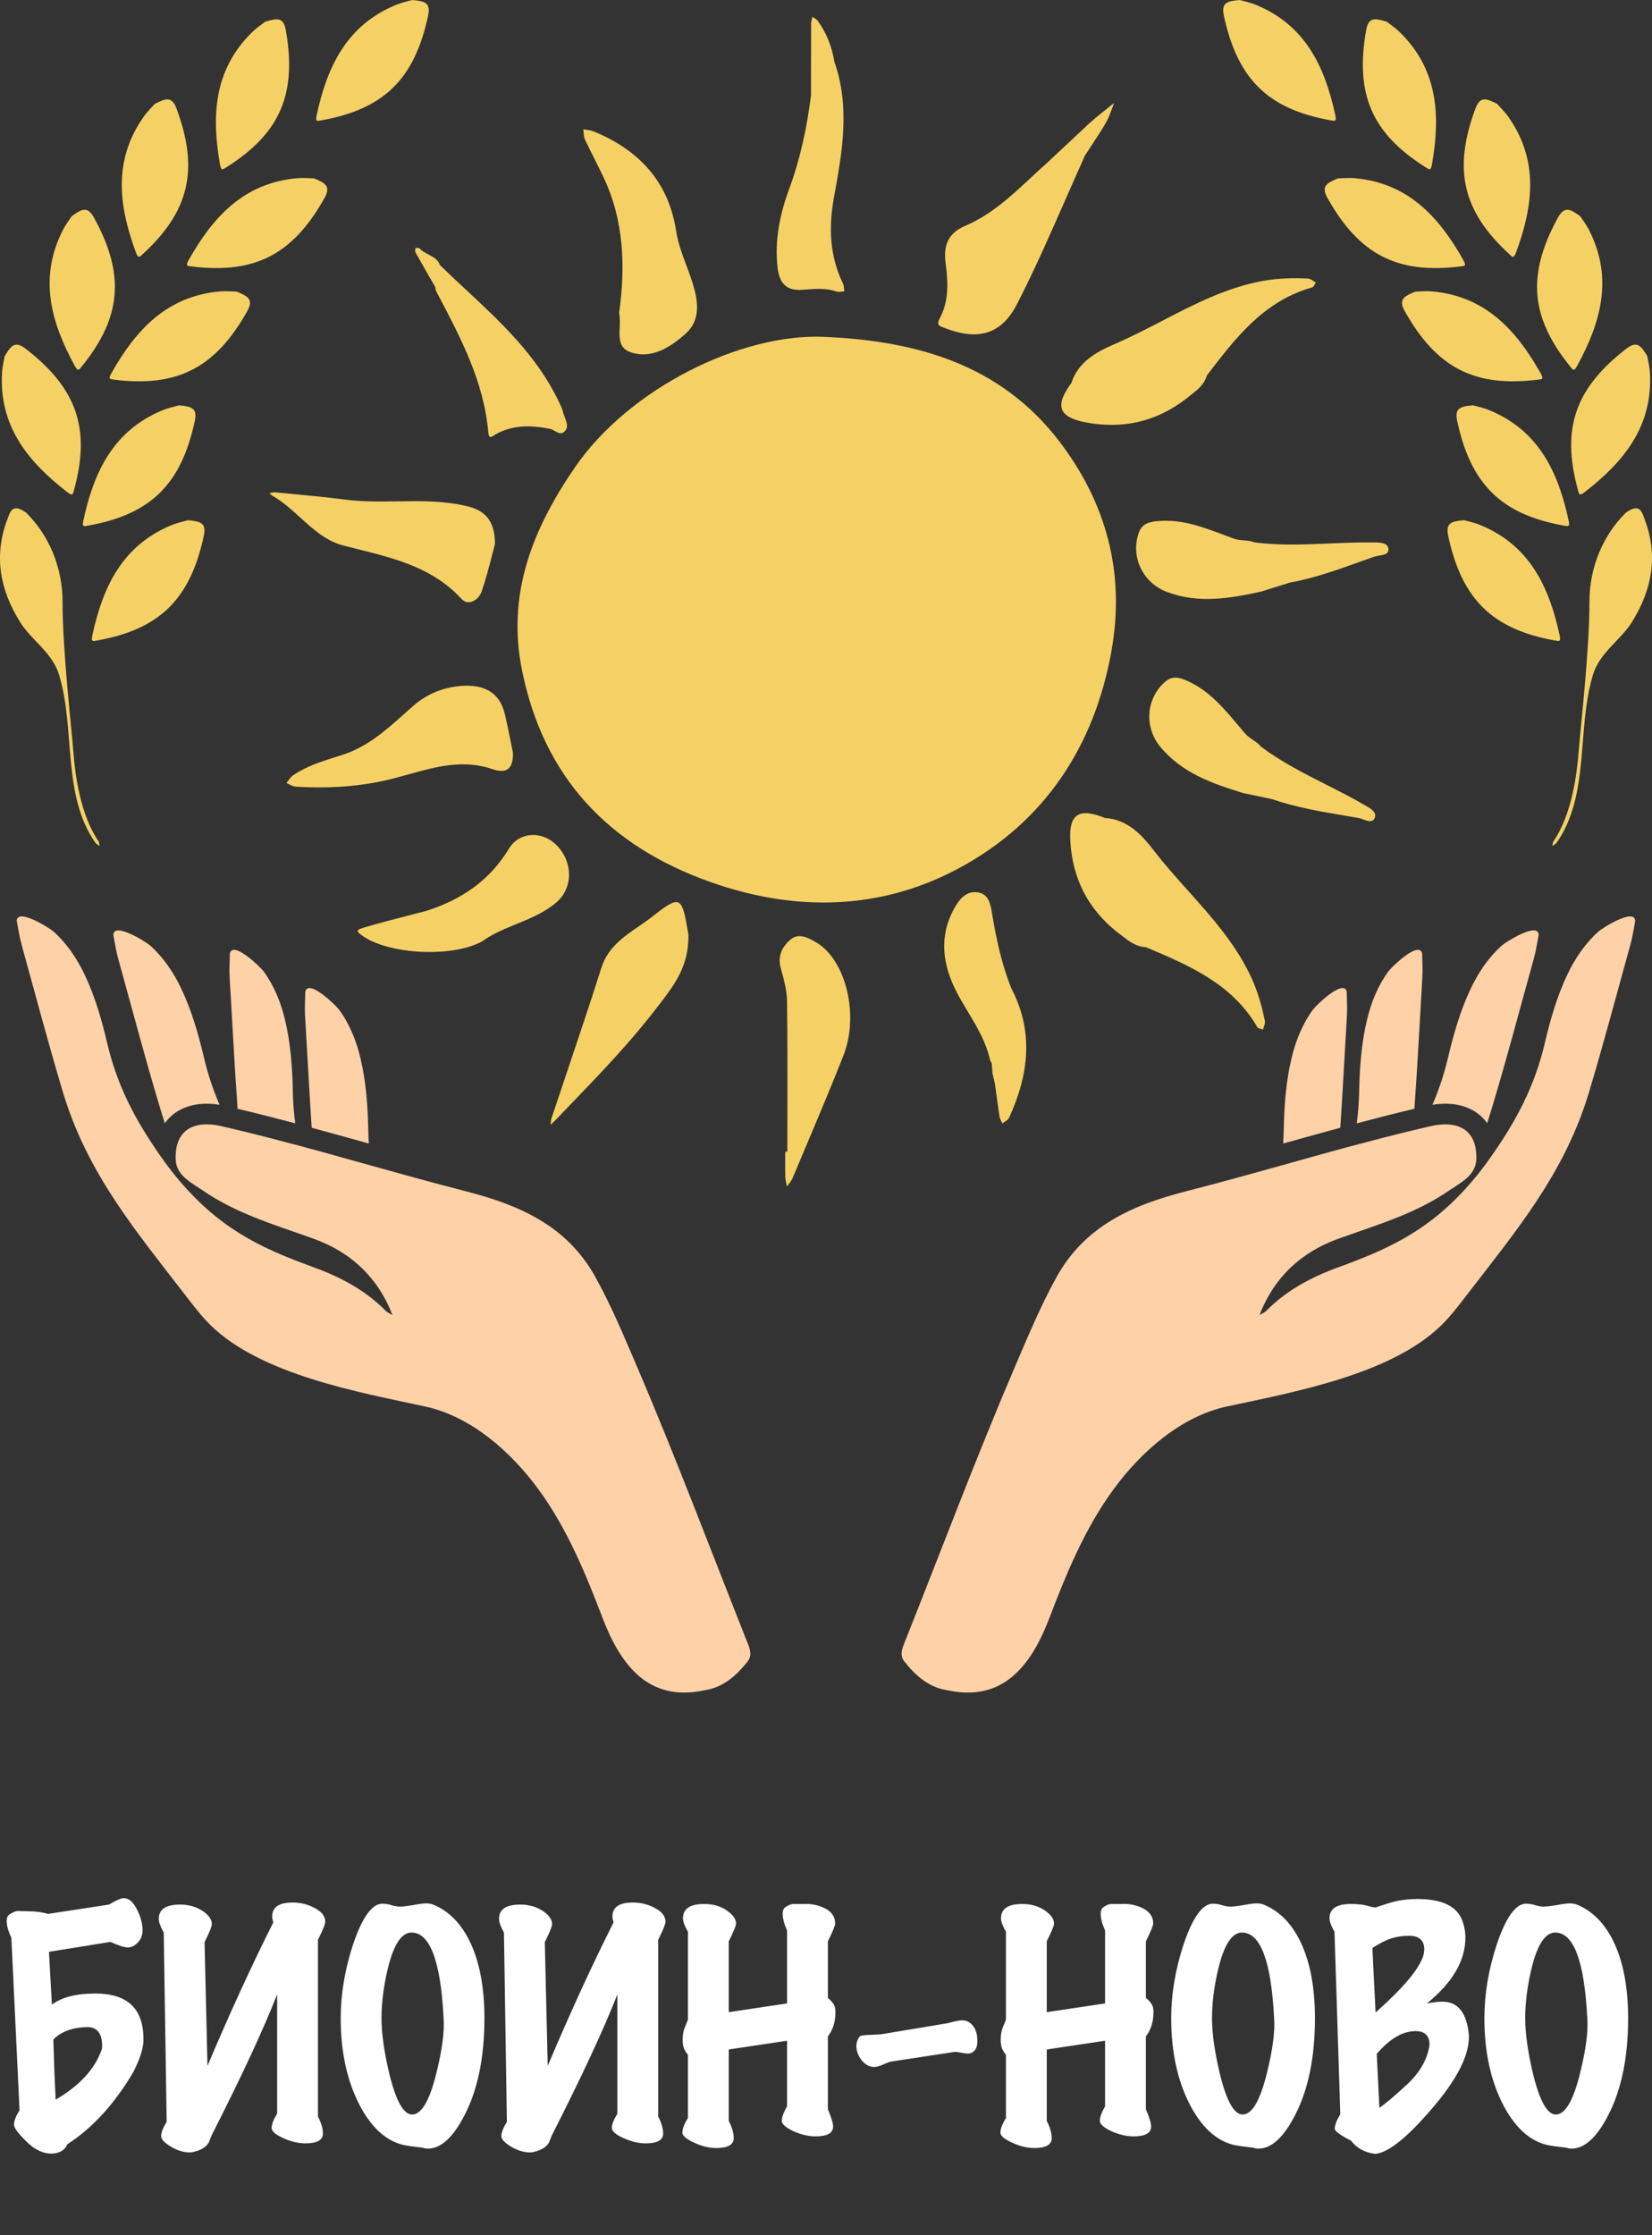 <svg width="68" height="92" viewBox="0 0 68 92" fill="none" xmlns="http://www.w3.org/2000/svg">
<rect x="0" y="0" width="68" height="92" fill="#333333" stroke="none"/>
<path d="M32.49 7.759C32.102 8.81 31.879 9.887 32.007 11.015L32.008 11.016C32.073 11.59 32.317 11.968 32.975 11.93C33.045 11.926 33.116 11.921 33.187 11.916C33.601 11.886 34.018 11.856 34.427 11.998C34.494 12.021 34.573 12.011 34.651 12.002C34.686 11.998 34.72 11.994 34.754 11.992C34.748 11.958 34.745 11.921 34.742 11.885C34.735 11.809 34.728 11.731 34.697 11.666C34.147 10.534 34.106 9.345 34.325 8.138C34.666 6.274 35.003 4.413 34.346 2.548C34.247 1.933 34.027 1.366 33.663 0.86C33.628 0.812 33.575 0.778 33.521 0.745C33.495 0.729 33.469 0.712 33.444 0.694C33.438 0.72 33.431 0.747 33.423 0.773C33.406 0.834 33.388 0.895 33.388 0.957C33.384 1.697 33.384 2.437 33.383 3.176V3.177C33.383 3.424 33.383 3.671 33.383 3.917C33.218 5.228 32.949 6.516 32.49 7.759Z" fill="#F5D165"/>
<path d="M38.668 13.131C39.064 12.407 39.029 11.627 38.925 10.844C38.829 10.128 38.997 9.606 39.746 9.287C40.795 8.84 41.614 8.077 42.432 7.315C42.653 7.11 42.873 6.905 43.097 6.706C43.359 6.461 43.62 6.217 43.881 5.972L43.914 5.941C44.166 5.706 44.417 5.471 44.669 5.236C44.684 5.221 44.699 5.205 44.715 5.19L44.742 5.164C44.749 5.156 44.758 5.148 44.766 5.14C44.807 5.104 44.848 5.068 44.89 5.032C44.993 4.941 45.098 4.849 45.204 4.763C45.349 4.644 45.496 4.527 45.642 4.41C45.716 4.351 45.789 4.293 45.862 4.234C45.827 4.321 45.794 4.409 45.761 4.498C45.691 4.689 45.62 4.881 45.519 5.055C45.335 5.373 45.132 5.68 44.93 5.987L44.93 5.987C44.84 6.123 44.751 6.258 44.663 6.395C44.389 7.002 44.121 7.613 43.852 8.223L43.852 8.224C43.218 9.668 42.584 11.111 41.865 12.511C41.204 13.799 40.225 14.02 38.877 13.498C38.87 13.495 38.863 13.493 38.856 13.49L38.833 13.481C38.673 13.421 38.538 13.37 38.669 13.131H38.668Z" fill="#F5D165"/>
<path d="M45.886 14.159C46.552 13.872 47.197 13.538 47.842 13.204C49.165 12.518 50.488 11.833 51.989 11.561C52.61 11.448 53.224 11.437 53.842 11.466C53.917 11.469 53.99 11.518 54.062 11.566C54.096 11.589 54.13 11.611 54.164 11.629C54.147 11.652 54.132 11.678 54.117 11.705C54.085 11.762 54.054 11.818 54.01 11.83C52.016 12.388 50.846 13.921 49.677 15.455C49.569 15.832 49.283 16.053 48.998 16.273C48.933 16.323 48.868 16.374 48.805 16.426L48.801 16.43C47.567 17.372 46.179 17.674 44.666 17.38C43.568 17.165 43.413 16.697 44.099 15.767C44.384 14.89 45.135 14.481 45.885 14.159H45.886Z" fill="#F5D165"/>
<path d="M56.025 23.105C55.068 23.449 54.11 23.793 53.103 23.977C53.103 23.977 53.103 23.977 53.103 23.977C53.103 23.977 53.103 23.976 53.104 23.976C53.104 23.976 53.104 23.976 53.104 23.975L52.963 24.02C52.617 24.129 52.27 24.238 51.923 24.346C50.628 24.63 49.337 24.857 48.033 24.363C47.045 23.989 46.531 22.934 46.869 21.941C47.008 21.536 47.325 21.475 47.678 21.446C48.637 21.363 49.506 21.69 50.369 22.014C50.509 22.066 50.648 22.119 50.787 22.169C50.926 22.22 51.065 22.231 51.202 22.241C51.347 22.253 51.489 22.264 51.626 22.322C52.651 22.458 53.677 22.414 54.702 22.37C55.272 22.345 55.842 22.321 56.412 22.327C56.44 22.328 56.469 22.328 56.499 22.327C56.766 22.326 57.101 22.325 57.145 22.562C57.19 22.803 56.965 22.839 56.755 22.873C56.681 22.885 56.609 22.897 56.552 22.917H56.553C56.377 22.979 56.201 23.042 56.026 23.105L56.025 23.105Z" fill="#F5D165"/>
<path d="M33.136 47.276C32.965 47.679 32.795 48.082 32.626 48.486C32.59 48.572 32.532 48.65 32.474 48.727C32.446 48.764 32.419 48.8 32.394 48.838C32.386 48.797 32.377 48.755 32.368 48.713C32.348 48.619 32.327 48.525 32.325 48.431C32.318 48.193 32.319 47.955 32.321 47.717L32.321 47.717C32.322 47.613 32.322 47.509 32.322 47.405H32.409C32.409 46.862 32.41 46.319 32.411 45.776C32.414 44.255 32.417 42.735 32.396 41.215C32.391 40.772 32.269 40.325 32.15 39.89L32.134 39.83C32.001 39.34 32.204 38.963 32.53 38.679C32.863 38.386 33.244 38.585 33.574 38.773C34.803 39.474 35.383 41.752 34.717 43.447V43.446C34.211 44.731 33.673 46.004 33.136 47.276Z" fill="#F5D165"/>
<path d="M55.376 33.574C55.552 33.604 55.728 33.634 55.904 33.664L55.903 33.663C55.964 33.674 56.032 33.699 56.103 33.725C56.302 33.797 56.516 33.876 56.594 33.644C56.673 33.414 56.381 33.252 56.149 33.123L56.148 33.123C56.133 33.114 56.118 33.106 56.104 33.098L56.087 33.089L56.072 33.08C55.578 32.795 55.069 32.537 54.56 32.28C53.646 31.816 52.731 31.353 51.904 30.732C51.814 30.615 51.695 30.536 51.575 30.455C51.461 30.378 51.345 30.301 51.248 30.188C51.153 30.077 51.058 29.964 50.963 29.851L50.962 29.85C50.369 29.144 49.772 28.433 48.895 28.035C48.573 27.888 48.268 27.785 47.948 28.07C47.164 28.77 47.093 29.941 47.77 30.75C48.664 31.82 49.901 32.253 51.169 32.641C51.474 32.706 51.778 32.77 52.083 32.834L52.379 32.896C52.379 32.897 52.378 32.898 52.378 32.898C52.377 32.898 52.377 32.898 52.377 32.898C53.353 33.233 54.364 33.404 55.376 33.574Z" fill="#F5D165"/>
<path d="M48.895 36.651C48.411 36.11 47.927 35.569 47.485 34.996L47.486 34.995C46.988 34.352 46.405 33.726 45.482 33.667C44.41 33.234 43.993 33.499 44.056 34.615C44.144 36.15 44.78 37.417 46.001 38.377L46.005 38.38C46.071 38.428 46.136 38.478 46.201 38.529L46.201 38.529C46.485 38.749 46.77 38.97 47.163 38.983C48.941 39.734 50.719 40.486 51.754 42.276C51.778 42.316 51.84 42.332 51.903 42.349C51.933 42.357 51.962 42.365 51.987 42.375C51.996 42.337 52.01 42.297 52.024 42.258C52.053 42.177 52.081 42.096 52.066 42.023C51.942 41.417 51.778 40.827 51.516 40.255C50.88 38.87 49.888 37.761 48.895 36.651Z" fill="#F5D165"/>
<path d="M41.63 40.682C42.567 42.477 42.343 44.251 41.533 46.011C41.502 46.079 41.428 46.126 41.354 46.173C41.32 46.195 41.285 46.217 41.255 46.241C41.243 46.21 41.229 46.18 41.215 46.15C41.184 46.082 41.152 46.014 41.141 45.943C41.088 45.598 41.041 45.253 40.994 44.908C40.98 44.805 40.966 44.702 40.952 44.598C40.942 44.556 40.932 44.513 40.922 44.471L40.921 44.469C40.901 44.385 40.881 44.3 40.862 44.216C40.844 44.187 40.841 44.155 40.851 44.124C40.841 44.004 40.831 43.884 40.821 43.764C40.797 43.721 40.775 43.678 40.753 43.635C40.596 42.9 40.219 42.272 39.843 41.645C39.688 41.388 39.534 41.131 39.395 40.866C38.797 39.727 38.631 38.551 39.286 37.376C39.481 37.027 39.763 36.662 40.235 36.727C40.703 36.792 40.772 37.212 40.832 37.58L40.84 37.626C41.011 38.669 41.236 39.699 41.629 40.682H41.63Z" fill="#F5D165"/>
<path d="M45.761 26.73C46.31 23.572 45.542 20.713 43.619 18.187V18.186C41.188 14.995 37.722 14.029 33.923 13.864C30.494 13.713 25.892 15.987 23.658 19.247C21.894 21.821 20.853 24.482 21.492 27.611C22.383 31.986 25.04 34.808 29.219 36.295C32.724 37.542 36.237 37.473 39.471 35.735C42.993 33.842 45.069 30.706 45.761 26.73Z" fill="#F5D165"/>
<path d="M22.889 37.153C22.41 37.56 21.836 37.795 21.262 38.031C20.769 38.233 20.275 38.435 19.84 38.748C18.559 39.448 15.821 39.276 14.81 38.432C14.682 38.325 14.675 38.267 14.982 38.177C15.585 37.998 16.195 37.841 16.805 37.684C17.044 37.623 17.283 37.561 17.522 37.498C18.967 37.045 20.14 36.263 20.948 34.933C21.373 34.231 22.284 34.196 22.866 34.745C23.587 35.427 23.619 36.534 22.889 37.154V37.153Z" fill="#F5D165"/>
<path d="M17.096 10.268C17.09 10.312 17.083 10.356 17.101 10.387V10.385C17.331 10.799 17.568 11.209 17.804 11.62L17.913 11.809C17.918 11.83 17.922 11.852 17.926 11.875C17.933 11.918 17.941 11.961 17.959 11.998L18.008 12.089C18.964 13.901 19.921 15.713 20.101 17.81C20.123 18.065 20.238 17.985 20.339 17.916C20.359 17.901 20.379 17.887 20.398 17.877C21.111 17.478 21.858 17.499 22.631 17.649C22.698 17.661 22.765 17.699 22.832 17.737C22.974 17.817 23.117 17.898 23.252 17.744C23.402 17.574 23.327 17.382 23.255 17.193C23.23 17.129 23.205 17.065 23.189 17.003C23.147 16.831 23.068 16.666 22.99 16.506C22.09 14.634 20.617 13.262 19.143 11.89C18.797 11.567 18.451 11.245 18.113 10.916C18.029 10.679 17.832 10.576 17.635 10.473C17.503 10.404 17.37 10.335 17.272 10.225C17.253 10.204 17.208 10.205 17.164 10.207C17.142 10.208 17.121 10.208 17.102 10.207C17.102 10.226 17.099 10.247 17.096 10.268Z" fill="#F5D165"/>
<path d="M24.024 5.458C24.021 5.412 24.017 5.366 24.01 5.321C24.054 5.329 24.099 5.335 24.144 5.342C24.239 5.355 24.333 5.368 24.418 5.402C26.288 6.162 27.517 7.468 27.831 9.505C27.907 10.001 28.08 10.461 28.252 10.922C28.381 11.266 28.51 11.61 28.598 11.968C28.758 12.616 28.758 13.257 28.222 13.733C27.588 14.298 26.828 14.787 25.964 14.501C25.473 14.337 25.49 13.922 25.508 13.485C25.516 13.283 25.525 13.076 25.484 12.887C25.745 10.995 25.697 9.079 24.828 7.266C24.716 7.03 24.599 6.796 24.481 6.563C24.345 6.29 24.207 6.017 24.078 5.74C24.039 5.656 24.032 5.557 24.024 5.458Z" fill="#F5D165"/>
<path d="M28.342 38.529C28.34 38.504 28.334 38.445 28.323 38.384L28.321 38.383C28.068 36.868 28 36.823 26.846 37.73C26.665 37.871 26.475 38.002 26.284 38.133C25.652 38.568 25.018 39.004 24.754 39.832C24.307 41.245 23.834 42.65 23.362 44.055C23.14 44.716 22.917 45.377 22.697 46.039C22.679 46.093 22.675 46.151 22.671 46.21C22.669 46.237 22.667 46.264 22.663 46.291C22.68 46.275 22.698 46.26 22.715 46.245L22.717 46.243L22.717 46.243C22.759 46.206 22.8 46.169 22.839 46.129C23.056 45.902 23.274 45.675 23.492 45.449L23.493 45.448L23.494 45.447C24.725 44.169 25.956 42.889 27.035 41.477C27.078 41.421 27.121 41.365 27.165 41.308L27.165 41.308C27.751 40.547 28.359 39.758 28.337 38.49C28.34 38.508 28.341 38.521 28.342 38.529Z" fill="#F5D165"/>
<path d="M14.131 22.454C13.429 22.272 12.897 21.789 12.361 21.303C11.992 20.969 11.622 20.633 11.193 20.392C11.167 20.377 11.148 20.353 11.128 20.33C11.119 20.319 11.11 20.307 11.1 20.297C11.124 20.293 11.149 20.288 11.173 20.282C11.223 20.27 11.274 20.259 11.322 20.263C11.591 20.29 11.861 20.316 12.13 20.341C12.817 20.406 13.504 20.471 14.187 20.561C14.91 20.656 15.638 20.645 16.366 20.635C17.334 20.62 18.302 20.606 19.255 20.842C19.947 21.013 20.374 21.416 20.374 22.393C20.336 22.532 20.297 22.687 20.254 22.852C20.139 23.3 20.003 23.828 19.827 24.342C19.703 24.703 19.272 24.951 19.006 24.66C17.828 23.377 16.285 22.992 14.713 22.6C14.52 22.551 14.326 22.503 14.132 22.453L14.131 22.454Z" fill="#F5D165"/>
<path d="M12.177 32.379C13.37 32.452 14.55 32.399 15.728 32.15L15.727 32.151C16.091 32.075 16.453 31.974 16.814 31.873C17.938 31.559 19.063 31.245 20.266 31.655C20.885 31.867 21.128 31.614 21.115 30.983C21.08 30.814 21.046 30.645 21.012 30.475C20.937 30.105 20.863 29.735 20.773 29.368C20.553 28.451 19.865 28.177 19.029 28.23C18.269 28.277 17.578 28.551 16.991 29.069C16.881 29.166 16.772 29.263 16.663 29.361C15.9 30.045 15.134 30.73 14.124 31.059C14.026 31.091 13.926 31.123 13.827 31.154C13.213 31.349 12.598 31.544 12.059 31.916C11.984 31.967 11.928 32.044 11.871 32.122C11.845 32.158 11.818 32.195 11.79 32.229C11.83 32.245 11.87 32.265 11.911 32.286C11.999 32.33 12.087 32.374 12.177 32.379Z" fill="#F5D165"/>
<path d="M63.334 38.486C63.27 38.806 63.225 39.135 63.137 39.449C62.572 41.481 62.037 43.526 61.428 45.544C61.359 45.775 61.288 46.004 61.216 46.23C60.899 45.785 60.4 45.504 59.768 45.44C59.517 45.415 59.248 45.425 58.962 45.472C59.227 44.86 59.443 44.216 59.608 43.516C59.835 42.553 60.116 41.575 60.544 40.679C60.858 40.021 61.276 39.399 61.824 38.912C61.992 38.763 63.328 37.923 63.334 38.484V38.486ZM55.848 46.235C56.634 46.026 57.427 45.823 58.219 45.637C58.351 43.836 58.438 42.031 58.547 40.228C58.568 39.902 58.543 39.572 58.538 39.245C58.416 38.698 57.283 39.799 57.151 39.978C56.716 40.57 56.438 41.265 56.269 41.975C56.036 42.94 55.966 43.955 55.946 44.945C55.936 45.39 55.903 45.819 55.847 46.235H55.848ZM52.818 47.067C53.592 46.851 54.377 46.631 55.17 46.417C55.272 44.878 55.349 43.339 55.443 41.803C55.463 41.475 55.439 41.146 55.433 40.819C55.311 40.272 54.179 41.372 54.047 41.552C53.611 42.144 53.334 42.84 53.164 43.548C52.931 44.514 52.861 45.529 52.841 46.519C52.837 46.706 52.829 46.887 52.817 47.067H52.818ZM65.8 38.338C65.252 38.825 64.834 39.447 64.519 40.106C64.091 41.002 63.811 41.979 63.585 42.943C63.167 44.719 62.413 46.13 61.376 47.607C60.901 48.285 60.379 48.91 59.793 49.474C59.382 49.868 58.94 50.231 58.457 50.557C58.034 50.844 57.591 51.093 57.137 51.315C56.487 51.632 55.814 51.897 55.132 52.145C54.806 52.262 54.488 52.391 54.179 52.535C53.992 52.623 53.808 52.716 53.629 52.818C53.089 53.12 52.584 53.484 52.136 53.94C52.057 54.02 51.943 54.065 51.847 54.127C51.851 54.115 51.855 54.104 51.859 54.092C51.871 54.06 51.883 54.029 51.895 53.998C52.231 53.187 52.707 52.524 53.316 52.001C53.525 51.82 53.749 51.657 53.991 51.509C54.185 51.39 54.39 51.282 54.604 51.184C54.77 51.106 54.943 51.036 55.121 50.974C55.943 50.679 56.776 50.41 57.583 50.082C58.302 49.789 59.001 49.448 59.652 48.998C59.866 48.851 60.106 48.714 60.308 48.548C60.561 48.341 60.754 48.088 60.768 47.713C60.771 47.641 60.77 47.572 60.767 47.505C60.717 46.521 60.026 46.091 58.886 46.352C58.754 46.383 58.62 46.414 58.486 46.446C58.374 46.472 58.263 46.498 58.151 46.526C57.328 46.724 56.507 46.936 55.687 47.156C55.494 47.207 55.3 47.26 55.107 47.312C54.31 47.53 53.515 47.753 52.719 47.977C51.439 48.333 50.159 48.69 48.872 49.019C46.629 49.592 44.662 50.439 43.482 52.578C42.828 53.763 42.313 55.006 41.781 56.245C40.166 60.019 38.724 63.862 37.207 67.674C37.114 67.907 37.044 68.158 37.23 68.391C37.696 68.971 38.225 69.454 39.001 69.57C41.331 70.073 42.473 68.501 43.217 66.541C43.914 64.706 44.681 62.872 45.843 61.289C46.962 59.762 48.604 58.297 50.507 57.888C53.265 57.295 57.25 56.575 59.326 54.549C59.681 54.201 59.986 53.807 60.289 53.413C62.397 50.674 64.394 48.324 65.403 44.968C66.01 42.95 66.548 40.905 67.113 38.873C67.2 38.559 67.245 38.231 67.308 37.91C67.304 37.349 65.967 38.188 65.799 38.337L65.8 38.338Z" fill="#FFD1A7"/>
<path d="M6.176 38.913C6.724 39.4 7.142 40.022 7.456 40.681C7.884 41.576 8.165 42.554 8.392 43.517C8.557 44.218 8.773 44.861 9.038 45.473C8.752 45.426 8.484 45.416 8.232 45.441C7.6 45.505 7.101 45.786 6.784 46.231C6.711 46.005 6.641 45.775 6.572 45.545C5.963 43.527 5.428 41.482 4.863 39.45C4.775 39.136 4.73 38.807 4.666 38.487C4.672 37.926 6.008 38.765 6.176 38.914V38.913ZM12.055 44.945C12.034 43.955 11.964 42.94 11.732 41.975C11.562 41.265 11.284 40.569 10.849 39.978C10.716 39.799 9.584 38.698 9.462 39.245C9.458 39.574 9.433 39.903 9.453 40.228C9.562 42.03 9.649 43.836 9.781 45.637C10.573 45.823 11.366 46.026 12.152 46.235C12.097 45.819 12.063 45.39 12.053 44.945H12.055ZM15.159 46.519C15.139 45.529 15.069 44.514 14.836 43.548C14.667 42.84 14.389 42.142 13.953 41.552C13.82 41.372 12.689 40.272 12.567 40.819C12.562 41.147 12.538 41.476 12.557 41.803C12.65 43.339 12.728 44.878 12.83 46.417C13.623 46.631 14.408 46.851 15.182 47.067C15.17 46.886 15.162 46.705 15.158 46.519H15.159ZM0.691 37.91C0.754 38.231 0.799 38.559 0.886 38.873C1.451 40.905 1.988 42.95 2.595 44.968C3.606 48.325 5.602 50.675 7.71 53.413C8.013 53.806 8.318 54.201 8.673 54.549C10.749 56.576 14.733 57.295 17.492 57.888C19.394 58.297 21.037 59.763 22.156 61.289C23.318 62.872 24.084 64.706 24.782 66.541C25.526 68.501 26.669 70.073 28.998 69.57C29.774 69.455 30.303 68.972 30.769 68.391C30.954 68.158 30.885 67.908 30.792 67.674C29.276 63.862 27.834 60.019 26.218 56.244C25.686 55.005 25.172 53.763 24.517 52.578C23.337 50.439 21.371 49.592 19.127 49.019C17.84 48.689 16.56 48.333 15.28 47.976C14.484 47.754 13.69 47.53 12.892 47.312C12.698 47.26 12.504 47.207 12.312 47.156C11.492 46.936 10.672 46.723 9.848 46.526C9.736 46.498 9.625 46.472 9.513 46.445C9.379 46.414 9.246 46.383 9.113 46.352C7.973 46.091 7.282 46.521 7.232 47.505C7.228 47.572 7.228 47.641 7.231 47.713C7.244 48.088 7.438 48.34 7.691 48.548C7.894 48.715 8.134 48.852 8.347 48.998C8.997 49.448 9.697 49.789 10.416 50.082C11.224 50.41 12.057 50.679 12.878 50.974C13.056 51.037 13.229 51.108 13.395 51.184C13.609 51.281 13.814 51.39 14.008 51.509C14.249 51.657 14.474 51.82 14.683 52.001C15.292 52.524 15.768 53.187 16.104 53.998C16.116 54.029 16.128 54.06 16.14 54.092C16.144 54.104 16.148 54.115 16.152 54.127C16.056 54.065 15.942 54.02 15.863 53.94C15.414 53.484 14.909 53.12 14.37 52.818C14.191 52.716 14.007 52.623 13.82 52.535C13.511 52.39 13.192 52.262 12.867 52.144C12.185 51.897 11.512 51.632 10.862 51.315C10.408 51.093 9.964 50.843 9.542 50.557C9.059 50.232 8.617 49.869 8.206 49.473C7.62 48.91 7.098 48.285 6.623 47.607C5.586 46.129 4.832 44.719 4.414 42.943C4.188 41.979 3.908 41 3.479 40.106C3.165 39.447 2.747 38.825 2.199 38.338C2.031 38.189 0.694 37.35 0.689 37.911L0.691 37.91Z" fill="#FFD1A7"/>
<path d="M1.083 21.108C2.009 22.027 2.576 23.345 2.575 24.769C2.573 26.789 2.952 30.033 3.019 30.936C3.086 31.84 3.296 33.524 4.056 34.628C4.091 34.679 4.085 34.76 4.098 34.826C4.039 34.777 3.963 34.739 3.921 34.678C2.549 32.714 3.109 30.041 2.437 27.79C2.156 26.848 1.302 26.372 0.821 25.595C-0.021 24.24 -0.264 22.835 0.32 21.33C0.415 21.085 0.504 20.681 1.084 21.108H1.083ZM0.084 15.344C-0.044 17.534 1.149 19.001 2.763 20.251C3 20.434 2.999 20.344 3.049 20.16C3.742 17.636 3.154 15.975 1.058 14.356C0.616 14.014 0.455 14.222 0.191 14.663C0.166 14.815 0.099 15.079 0.084 15.345V15.344ZM2.584 9.478C1.59 11.434 2.093 13.255 3.072 15.047C3.214 15.31 3.249 15.226 3.37 15.078C5.017 13.044 5.144 11.286 3.872 8.963C3.604 8.473 3.373 8.598 2.955 8.896C2.871 9.026 2.704 9.24 2.583 9.478H2.584ZM5.919 4.799C4.65 6.59 4.883 8.465 5.591 10.38C5.695 10.66 5.742 10.583 5.882 10.453C7.808 8.681 8.188 6.96 7.269 4.476C7.075 3.953 6.828 4.043 6.372 4.277C6.27 4.393 6.074 4.581 5.919 4.799ZM10.38 1.324C8.81 2.857 8.701 4.744 9.053 6.755C9.104 7.049 9.164 6.982 9.325 6.88C11.539 5.483 12.223 3.859 11.766 1.25C11.671 0.7 11.411 0.745 10.919 0.893C10.798 0.989 10.571 1.138 10.38 1.324ZM16.309 0.198C14.277 1.029 13.468 2.736 13.037 4.732C12.974 5.024 13.055 4.984 13.243 4.95C15.819 4.487 17.064 3.24 17.621 0.651C17.739 0.104 17.482 0.048 16.971 0.001C16.823 0.045 16.556 0.097 16.309 0.198ZM7.075 21.608C5.044 22.439 4.235 24.146 3.803 26.142C3.74 26.434 3.821 26.394 4.009 26.36C6.585 25.897 7.83 24.65 8.388 22.061C8.505 21.515 8.248 21.459 7.737 21.412C7.589 21.456 7.323 21.508 7.075 21.609V21.608ZM6.705 16.88C4.673 17.711 3.864 19.418 3.433 21.414C3.37 21.706 3.451 21.666 3.639 21.632C6.215 21.169 7.46 19.922 8.017 17.333C8.135 16.787 7.878 16.731 7.367 16.684C7.219 16.727 6.952 16.78 6.705 16.881V16.88ZM9.052 11.995C6.865 12.188 5.588 13.581 4.586 15.36C4.44 15.62 4.529 15.606 4.719 15.629C7.317 15.948 8.874 15.125 10.172 12.815C10.446 12.328 10.217 12.199 9.743 12.003C9.589 12.001 9.319 11.972 9.053 11.995H9.052ZM12.235 7.335C10.048 7.527 8.771 8.92 7.769 10.699C7.623 10.96 7.711 10.945 7.902 10.968C10.5 11.287 12.057 10.464 13.355 8.155C13.628 7.668 13.4 7.538 12.926 7.342C12.771 7.34 12.501 7.312 12.236 7.335H12.235Z" fill="#F5D165"/>
<path d="M67.68 21.33C68.264 22.835 68.021 24.24 67.179 25.596C66.698 26.372 65.844 26.848 65.564 27.79C64.893 30.04 65.451 32.712 64.079 34.678C64.037 34.739 63.962 34.777 63.902 34.826C63.915 34.76 63.908 34.679 63.944 34.628C64.703 33.524 64.913 31.84 64.981 30.936C65.048 30.033 65.427 26.788 65.425 24.769C65.423 23.345 65.99 22.027 66.917 21.108C67.497 20.681 67.587 21.085 67.681 21.33H67.68ZM67.807 14.662C67.544 14.221 67.382 14.014 66.94 14.355C64.844 15.975 64.256 17.635 64.949 20.159C65.001 20.343 64.998 20.433 65.235 20.25C66.85 19 68.041 17.533 67.914 15.342C67.899 15.076 67.832 14.813 67.807 14.661V14.662ZM65.042 8.896C64.625 8.598 64.393 8.473 64.125 8.963C62.854 11.286 62.981 13.044 64.627 15.078C64.747 15.226 64.783 15.31 64.925 15.047C65.904 13.255 66.407 11.434 65.413 9.478C65.292 9.24 65.125 9.026 65.041 8.896H65.042ZM61.626 4.277C61.17 4.043 60.923 3.953 60.729 4.476C59.81 6.961 60.191 8.681 62.116 10.453C62.257 10.583 62.303 10.66 62.407 10.38C63.115 8.465 63.348 6.59 62.079 4.799C61.924 4.581 61.728 4.394 61.626 4.277ZM57.079 0.893C56.588 0.745 56.329 0.7 56.232 1.25C55.775 3.859 56.459 5.483 58.673 6.88C58.834 6.982 58.894 7.049 58.945 6.755C59.296 4.744 59.188 2.857 57.618 1.324C57.427 1.138 57.2 0.989 57.079 0.893ZM51.028 0.001C50.517 0.048 50.26 0.105 50.378 0.65C50.935 3.239 52.18 4.486 54.756 4.949C54.945 4.983 55.025 5.023 54.962 4.731C54.531 2.735 53.722 1.028 51.69 0.197C51.443 0.096 51.176 0.044 51.028 0V0.001ZM60.262 21.411C59.751 21.458 59.494 21.514 59.612 22.06C60.169 24.649 61.414 25.896 63.99 26.359C64.178 26.393 64.259 26.433 64.196 26.141C63.765 24.145 62.956 22.438 60.924 21.607C60.676 21.506 60.41 21.453 60.262 21.41V21.411ZM60.632 16.683C60.121 16.73 59.864 16.786 59.982 17.332C60.539 19.921 61.784 21.168 64.36 21.631C64.549 21.665 64.629 21.705 64.566 21.413C64.135 19.417 63.326 17.71 61.294 16.879C61.047 16.778 60.78 16.725 60.632 16.682V16.683ZM58.257 12.003C57.782 12.199 57.554 12.328 57.828 12.815C59.126 15.125 60.683 15.948 63.281 15.629C63.471 15.606 63.56 15.62 63.414 15.36C62.412 13.581 61.135 12.188 58.949 11.995C58.683 11.971 58.413 12.001 58.258 12.003H58.257ZM55.074 7.342C54.599 7.538 54.371 7.668 54.645 8.155C55.943 10.464 57.5 11.287 60.098 10.968C60.288 10.945 60.377 10.96 60.231 10.7C59.229 8.92 57.952 7.528 55.766 7.335C55.5 7.311 55.23 7.34 55.075 7.342H55.074Z" fill="#F5D165"/>
<path d="M2.196 83.947C2.22 84.843 2.252 85.667 2.292 86.419C3.292 85.835 3.928 85.135 4.2 84.319C4.232 83.743 4.036 83.447 3.612 83.431C2.98 83.447 2.508 83.619 2.196 83.947ZM1.98 78.774L4.488 78.39C4.776 78.214 4.98 78.126 5.1 78.126C5.308 78.126 5.492 78.29 5.652 78.618C5.796 78.906 5.868 79.182 5.868 79.446C5.868 79.654 5.8 79.826 5.664 79.962C5.536 80.09 5.404 80.154 5.268 80.154C5.116 80.154 4.876 80.078 4.548 79.926L2.016 80.335L2.136 82.507C2.544 82.203 3.14 82.051 3.924 82.051C5.22 82.051 5.88 82.651 5.904 83.851C5.928 84.219 5.788 84.699 5.484 85.291C4.708 86.603 3.804 87.591 2.772 88.255C2.676 88.487 2.476 88.615 2.172 88.639C1.796 88.655 1.436 88.491 1.092 88.147C0.748 87.811 0.576 87.579 0.576 87.451C0.576 87.299 0.652 87.099 0.804 86.851L0.468 79.758C0.34 79.486 0.276 79.258 0.276 79.074C0.276 78.946 0.308 78.858 0.372 78.81C0.5 78.722 0.612 78.67 0.708 78.654C0.74 78.654 0.896 78.658 1.176 78.666C1.464 78.666 1.732 78.702 1.98 78.774ZM8.024 88.555C7.96 88.579 7.888 88.591 7.808 88.591C7.552 88.591 7.292 88.511 7.028 88.351C6.764 88.191 6.632 88.047 6.632 87.919C6.632 87.775 6.708 87.579 6.86 87.331L6.74 79.542C6.604 79.302 6.536 79.114 6.536 78.978C6.536 78.586 6.828 78.39 7.412 78.39C7.772 78.39 8.088 78.482 8.36 78.666C8.6 78.834 8.72 79.01 8.72 79.194C8.72 79.29 8.62 79.538 8.42 79.938L8.54 85.027C9.476 82.819 10.38 80.85 11.252 79.122C11.22 79.026 11.204 78.946 11.204 78.882C11.204 78.498 11.484 78.306 12.044 78.306C12.372 78.306 12.676 78.382 12.956 78.534C13.244 78.686 13.388 78.874 13.388 79.098C13.388 79.194 13.288 79.442 13.088 79.842V87.115C13.224 87.379 13.292 87.611 13.292 87.811C13.292 88.083 13.052 88.219 12.572 88.219C12.284 88.219 11.98 88.147 11.66 88.003C11.34 87.859 11.18 87.719 11.18 87.583C11.18 87.439 11.256 87.243 11.408 86.995V82.087C10.84 83.535 9.94 85.471 8.708 87.895C8.668 87.999 8.628 88.099 8.588 88.195C8.476 88.371 8.288 88.491 8.024 88.555ZM15.74 78.354C15.868 78.354 15.992 78.374 16.112 78.414C16.24 78.454 16.36 78.474 16.472 78.474C16.568 78.474 16.74 78.454 16.988 78.414C17.236 78.366 17.416 78.342 17.528 78.342C17.648 78.342 17.748 78.358 17.828 78.39C18.476 78.654 18.984 79.17 19.352 79.938C19.744 80.763 19.94 81.807 19.94 83.071C19.94 84.671 19.668 85.999 19.124 87.055C18.652 87.975 18.148 88.435 17.612 88.435C17.54 88.435 17.472 88.423 17.408 88.399C17.4 88.399 17.212 88.375 16.844 88.327C16.028 88.231 15.352 87.679 14.816 86.671C14.288 85.663 14.024 84.463 14.024 83.071C14.024 82.071 14.196 81.05 14.54 80.01C14.916 78.906 15.316 78.354 15.74 78.354ZM16.94 79.542C16.524 79.542 16.196 80.046 15.956 81.055C15.788 81.766 15.704 82.439 15.704 83.071C15.704 83.695 15.812 84.459 16.028 85.363C16.3 86.475 16.612 87.031 16.964 87.031C17.348 87.031 17.68 86.467 17.96 85.339C18.2 84.371 18.3 83.615 18.26 83.071C18.14 80.719 17.7 79.542 16.94 79.542ZM22.029 88.555C21.965 88.579 21.892 88.591 21.812 88.591C21.556 88.591 21.297 88.511 21.032 88.351C20.768 88.191 20.637 88.047 20.637 87.919C20.637 87.775 20.712 87.579 20.864 87.331L20.744 79.542C20.608 79.302 20.541 79.114 20.541 78.978C20.541 78.586 20.832 78.39 21.416 78.39C21.776 78.39 22.093 78.482 22.365 78.666C22.605 78.834 22.725 79.01 22.725 79.194C22.725 79.29 22.625 79.538 22.425 79.938L22.545 85.027C23.481 82.819 24.385 80.85 25.257 79.122C25.225 79.026 25.209 78.946 25.209 78.882C25.209 78.498 25.489 78.306 26.049 78.306C26.377 78.306 26.681 78.382 26.961 78.534C27.249 78.686 27.393 78.874 27.393 79.098C27.393 79.194 27.293 79.442 27.093 79.842V87.115C27.229 87.379 27.297 87.611 27.297 87.811C27.297 88.083 27.057 88.219 26.577 88.219C26.289 88.219 25.985 88.147 25.665 88.003C25.345 87.859 25.185 87.719 25.185 87.583C25.185 87.439 25.261 87.243 25.413 86.995V82.087C24.845 83.535 23.945 85.471 22.713 87.895C22.673 87.999 22.633 88.099 22.593 88.195C22.481 88.371 22.293 88.491 22.029 88.555ZM32.397 83.995L29.997 84.355V87.295C30.133 87.559 30.201 87.795 30.201 88.003C30.201 88.275 29.96 88.411 29.48 88.411C29.184 88.411 28.876 88.335 28.556 88.183C28.244 88.039 28.088 87.903 28.088 87.775C28.088 87.623 28.164 87.423 28.316 87.175V84.571C28.26 84.507 28.208 84.427 28.16 84.331C28.12 84.227 28.1 84.107 28.1 83.971C28.1 83.771 28.124 83.611 28.172 83.491C28.22 83.363 28.268 83.243 28.316 83.131V79.506C28.18 79.274 28.112 79.09 28.112 78.954C28.112 78.562 28.404 78.366 28.988 78.366C29.349 78.366 29.657 78.454 29.913 78.63C30.169 78.806 30.297 78.986 30.297 79.17C30.297 79.258 30.197 79.502 29.997 79.902V82.819L32.397 82.459V79.458C32.277 79.186 32.217 78.958 32.217 78.774C32.217 78.646 32.249 78.558 32.313 78.51C32.433 78.422 32.541 78.374 32.637 78.366C32.781 78.366 32.925 78.366 33.069 78.366C33.357 78.35 33.629 78.398 33.885 78.51C34.213 78.654 34.377 78.874 34.377 79.17C34.377 79.258 34.277 79.502 34.077 79.902V82.231C34.157 82.295 34.229 82.371 34.293 82.459C34.357 82.539 34.389 82.655 34.389 82.807C34.389 83.039 34.357 83.243 34.293 83.419C34.229 83.587 34.157 83.719 34.077 83.815V86.815C34.221 87.151 34.293 87.387 34.293 87.523C34.293 87.795 34.053 87.931 33.573 87.931C33.277 87.931 32.969 87.859 32.649 87.715C32.337 87.563 32.181 87.423 32.181 87.295C32.181 87.143 32.253 86.943 32.397 86.695V83.995ZM40.075 84.439C40.011 84.495 39.931 84.523 39.835 84.523C39.795 84.523 39.703 84.511 39.559 84.487C39.423 84.455 39.315 84.447 39.235 84.463L36.715 84.847C36.619 84.863 36.495 84.907 36.343 84.979C36.191 85.043 36.071 85.075 35.983 85.075C35.791 85.075 35.619 84.983 35.467 84.799C35.323 84.607 35.251 84.415 35.251 84.223C35.251 84.063 35.299 83.927 35.395 83.815C35.427 83.783 35.547 83.763 35.755 83.755C36.043 83.747 36.235 83.735 36.331 83.719L38.923 83.287C38.979 83.279 39.099 83.251 39.283 83.203C39.419 83.171 39.527 83.155 39.607 83.155C39.703 83.155 39.787 83.175 39.859 83.215C40.107 83.359 40.231 83.623 40.231 84.007C40.231 84.207 40.179 84.351 40.075 84.439ZM45.487 83.995L43.087 84.355V87.295C43.223 87.559 43.291 87.795 43.291 88.003C43.291 88.275 43.051 88.411 42.571 88.411C42.275 88.411 41.967 88.335 41.647 88.183C41.335 88.039 41.179 87.903 41.179 87.775C41.179 87.623 41.255 87.423 41.407 87.175V84.571C41.351 84.507 41.299 84.427 41.251 84.331C41.211 84.227 41.191 84.107 41.191 83.971C41.191 83.771 41.215 83.611 41.263 83.491C41.311 83.363 41.359 83.243 41.407 83.131V79.506C41.271 79.274 41.203 79.09 41.203 78.954C41.203 78.562 41.495 78.366 42.079 78.366C42.439 78.366 42.747 78.454 43.003 78.63C43.259 78.806 43.387 78.986 43.387 79.17C43.387 79.258 43.287 79.502 43.087 79.902V82.819L45.487 82.459V79.458C45.367 79.186 45.307 78.958 45.307 78.774C45.307 78.646 45.339 78.558 45.403 78.51C45.523 78.422 45.631 78.374 45.727 78.366C45.871 78.366 46.015 78.366 46.159 78.366C46.447 78.35 46.719 78.398 46.975 78.51C47.303 78.654 47.468 78.874 47.468 79.17C47.468 79.258 47.367 79.502 47.167 79.902V82.231C47.248 82.295 47.319 82.371 47.383 82.459C47.447 82.539 47.48 82.655 47.48 82.807C47.48 83.039 47.447 83.243 47.383 83.419C47.319 83.587 47.248 83.719 47.167 83.815V86.815C47.312 87.151 47.383 87.387 47.383 87.523C47.383 87.795 47.144 87.931 46.663 87.931C46.367 87.931 46.059 87.859 45.739 87.715C45.427 87.563 45.271 87.423 45.271 87.295C45.271 87.143 45.343 86.943 45.487 86.695V83.995ZM49.925 78.354C50.053 78.354 50.178 78.374 50.297 78.414C50.425 78.454 50.545 78.474 50.657 78.474C50.754 78.474 50.926 78.454 51.174 78.414C51.422 78.366 51.602 78.342 51.714 78.342C51.834 78.342 51.934 78.358 52.014 78.39C52.662 78.654 53.17 79.17 53.538 79.938C53.93 80.763 54.126 81.807 54.126 83.071C54.126 84.671 53.854 85.999 53.31 87.055C52.838 87.975 52.334 88.435 51.798 88.435C51.726 88.435 51.658 88.423 51.594 88.399C51.586 88.399 51.398 88.375 51.03 88.327C50.214 88.231 49.538 87.679 49.001 86.671C48.473 85.663 48.209 84.463 48.209 83.071C48.209 82.071 48.381 81.05 48.725 80.01C49.101 78.906 49.502 78.354 49.925 78.354ZM51.126 79.542C50.709 79.542 50.382 80.046 50.142 81.055C49.974 81.766 49.889 82.439 49.889 83.071C49.889 83.695 49.998 84.459 50.214 85.363C50.486 86.475 50.797 87.031 51.15 87.031C51.534 87.031 51.866 86.467 52.146 85.339C52.386 84.371 52.486 83.615 52.446 83.071C52.326 80.719 51.886 79.542 51.126 79.542ZM56.67 84.535L56.778 86.755C57.026 86.587 57.41 86.263 57.931 85.783C58.45 85.295 58.755 84.755 58.843 84.163C58.843 83.787 58.651 83.599 58.267 83.599C57.739 83.599 57.206 83.911 56.67 84.535ZM55.614 88.111C55.166 87.879 54.942 87.715 54.942 87.619C54.942 87.467 55.018 87.267 55.17 87.019L54.93 79.506C54.794 79.274 54.726 79.09 54.726 78.954C54.726 78.562 55.018 78.366 55.602 78.366C55.89 78.366 56.114 78.39 56.274 78.438C56.442 78.486 56.558 78.51 56.622 78.51C56.654 78.494 56.838 78.434 57.174 78.33C57.519 78.218 57.91 78.162 58.35 78.162C59.351 78.162 59.963 78.454 60.187 79.038C60.275 79.27 60.319 79.506 60.319 79.746C60.319 80.698 59.791 81.603 58.734 82.459C58.99 82.411 59.203 82.387 59.371 82.387C60.019 82.387 60.383 82.851 60.463 83.779C60.487 84.579 59.983 85.579 58.95 86.779C57.926 87.979 57.146 88.603 56.61 88.651C56.186 88.603 55.854 88.423 55.614 88.111ZM56.49 80.178L56.622 82.831C57.959 81.647 58.627 80.782 58.627 80.239C58.627 79.862 58.414 79.674 57.99 79.674C57.742 79.674 57.502 79.71 57.27 79.782C57.046 79.854 56.786 79.986 56.49 80.178ZM62.817 78.354C62.945 78.354 63.069 78.374 63.189 78.414C63.317 78.454 63.437 78.474 63.549 78.474C63.645 78.474 63.817 78.454 64.065 78.414C64.313 78.366 64.493 78.342 64.605 78.342C64.725 78.342 64.825 78.358 64.905 78.39C65.553 78.654 66.061 79.17 66.429 79.938C66.821 80.763 67.017 81.807 67.017 83.071C67.017 84.671 66.745 85.999 66.201 87.055C65.729 87.975 65.225 88.435 64.689 88.435C64.617 88.435 64.549 88.423 64.485 88.399C64.477 88.399 64.289 88.375 63.921 88.327C63.105 88.231 62.429 87.679 61.893 86.671C61.365 85.663 61.101 84.463 61.101 83.071C61.101 82.071 61.273 81.05 61.617 80.01C61.993 78.906 62.393 78.354 62.817 78.354ZM64.017 79.542C63.601 79.542 63.273 80.046 63.033 81.055C62.865 81.766 62.781 82.439 62.781 83.071C62.781 83.695 62.889 84.459 63.105 85.363C63.377 86.475 63.689 87.031 64.041 87.031C64.425 87.031 64.757 86.467 65.037 85.339C65.277 84.371 65.377 83.615 65.337 83.071C65.217 80.719 64.777 79.542 64.017 79.542Z" fill="white"/>
</svg>
